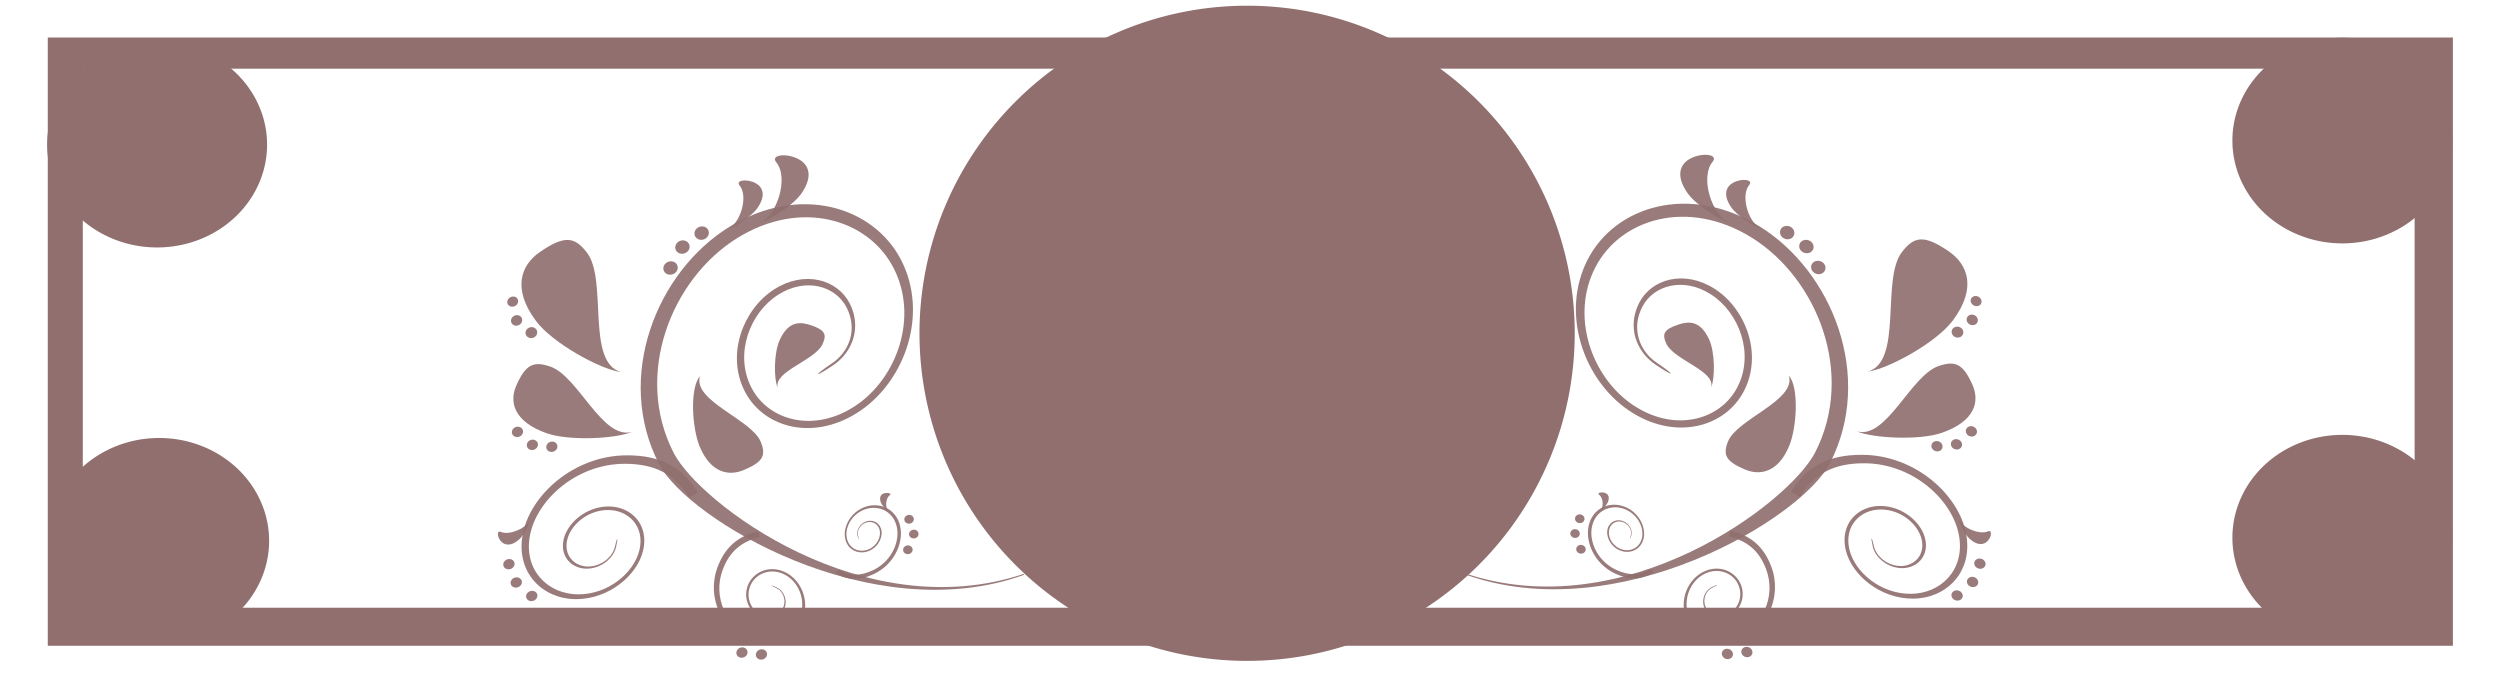 <?xml version="1.0" encoding="UTF-8" standalone="no"?>
<!-- Created with Inkscape (http://www.inkscape.org/) -->

<svg
   xmlns:dc="http://purl.org/dc/elements/1.1/"
   xmlns:cc="http://creativecommons.org/ns#"
   xmlns:rdf="http://www.w3.org/1999/02/22-rdf-syntax-ns#"
   xmlns:svg="http://www.w3.org/2000/svg"
   xmlns="http://www.w3.org/2000/svg"
   xmlns:sodipodi="http://sodipodi.sourceforge.net/DTD/sodipodi-0.dtd"
   xmlns:inkscape="http://www.inkscape.org/namespaces/inkscape"
   width="2480"
   height="668"
   id="svg4080"
   version="1.1"
   inkscape:version="0.48.4 r9939"
   sodipodi:docname="sparkmark.svg">
  <defs
     id="defs4082" />
  <sodipodi:namedview
     id="base"
     pagecolor="#ffffff"
     bordercolor="#666666"
     borderopacity="1.0"
     inkscape:pageopacity="0.0"
     inkscape:pageshadow="2"
     inkscape:zoom="0.7"
     inkscape:cx="1009.6921"
     inkscape:cy="180.48541"
     inkscape:document-units="px"
     inkscape:current-layer="layer1"
     showgrid="false"
     inkscape:window-width="2495"
     inkscape:window-height="1056"
     inkscape:window-x="65"
     inkscape:window-y="24"
     inkscape:window-maximized="1" />
  <g
     inkscape:label="Layer 1"
     inkscape:groupmode="layer"
     id="layer1"
     transform="translate(0,-384.362)">
    <path
       style="fill:#916f6f;fill-opacity:1;stroke:#000000;stroke-width:0;stroke-miterlimit:4;stroke-opacity:1;stroke-dasharray:none"
       d="m 47.389,421.563 0,603.406 2385.875,0 0,-603.406 -2385.875,0 z m 34.75,30.938 2313.156,0 0,534.719 -2313.156,0 0,-534.719 z"
       id="rect4088"
       inkscape:connector-curvature="0" />
    <path
       sodipodi:type="arc"
       style="fill:none;stroke:#000000;stroke-width:0;stroke-miterlimit:4;stroke-opacity:1;stroke-dasharray:none"
       id="path4113"
       sodipodi:cx="98.994949"
       sodipodi:cy="559.9137"
       sodipodi:rx="64.649765"
       sodipodi:ry="77.781746"
       d="m 163.645,559.914 a 64.65,77.782 0 1 1 -129.3,0 64.65,77.782 0 1 1 129.3,0 z"
       transform="translate(14.42,387.219)" />
    <path
       sodipodi:type="arc"
       style="fill:#916f6f;fill-opacity:1;stroke:#000000;stroke-width:0;stroke-miterlimit:4;stroke-opacity:1;stroke-dasharray:none"
       id="path4117-0"
       sodipodi:cx="171.72594"
       sodipodi:cy="551.83246"
       sodipodi:rx="135.36044"
       sodipodi:ry="136.37059"
       d="m 307.086,551.832 a 135.36,136.371 0 1 1 -270.721,0 135.36,136.371 0 1 1 270.721,0 z"
       transform="matrix(0.806,0,0,0.748,17.435,115.067)" />
    <path
       sodipodi:type="arc"
       style="fill:#916f6f;fill-opacity:1;stroke:#000000;stroke-width:0;stroke-miterlimit:4;stroke-opacity:1;stroke-dasharray:none"
       id="path4117-1"
       sodipodi:cx="171.72594"
       sodipodi:cy="551.83246"
       sodipodi:rx="135.36044"
       sodipodi:ry="136.37059"
       d="m 307.086,551.832 a 135.36,136.371 0 1 1 -270.721,0 135.36,136.371 0 1 1 270.721,0 z"
       transform="matrix(0.806,0,0,0.748,2185.223,504.986)" />
    <path
       sodipodi:type="arc"
       style="fill:#916f6f;fill-opacity:1;stroke:#000000;stroke-width:0;stroke-miterlimit:4;stroke-opacity:1;stroke-dasharray:none"
       id="path4117-7"
       sodipodi:cx="171.72594"
       sodipodi:cy="551.83246"
       sodipodi:rx="135.36044"
       sodipodi:ry="136.37059"
       d="m 307.086,551.832 a 135.36,136.371 0 1 1 -270.721,0 135.36,136.371 0 1 1 270.721,0 z"
       transform="matrix(0.806,0,0,0.748,2185.223,111.027)"
       inkscape:transform-center-x="-92.934034"
       inkscape:transform-center-y="127.27922" />
    <path
       sodipodi:type="arc"
       style="fill:#916f6f;fill-opacity:1;stroke:#000000;stroke-width:0;stroke-miterlimit:4;stroke-opacity:1;stroke-dasharray:none"
       id="path4117"
       sodipodi:cx="171.72594"
       sodipodi:cy="551.83246"
       sodipodi:rx="135.36044"
       sodipodi:ry="136.37059"
       d="m 307.086,551.832 a 135.36,136.371 0 1 1 -270.721,0 135.36,136.371 0 1 1 270.721,0 z"
       transform="matrix(0.806,0,0,0.748,19.456,508.078)" />
    <path
       sodipodi:type="arc"
       style="fill:#916f6f;fill-opacity:1;stroke:#000000;stroke-width:0;stroke-miterlimit:4;stroke-opacity:1;stroke-dasharray:none"
       id="path4117-0-7"
       sodipodi:cx="171.72594"
       sodipodi:cy="551.83246"
       sodipodi:rx="135.36044"
       sodipodi:ry="136.37059"
       d="m 307.086,551.832 a 135.36,136.371 0 1 1 -270.721,0 135.36,136.371 0 1 1 270.721,0 z"
       transform="matrix(2.401,0,0,2.383,824.818,-600.024)" />
    <g
       id="g2929"
       transform="matrix(0.888,-0.273,0.343,0.842,1238.1,572.693)"
       style="fill:#916f6f;fill-opacity:0.912">
      <path
         inkscape:connector-curvature="0"
         clip-rule="evenodd"
         d="m 333.939,314.365 c -14.306,-20.307 -12.968,-49.422 8.743,-70.298 21.711,-20.876 58.151,-20.413 80.524,9.802 22.731,30.705 21.658,83.69 -12.16,116.276 -33.831,32.599 -89.995,30.387 -122.767,-17.326 -31.977,-46.561 -28.188,-123.548 20.836,-170.679 48.972,-47.077 131.681,-47.104 183.779,20.611 54.071,70.272 53.475,194.297 -25.791,270.754 -50.667,48.892 -278.093,105.467 -407.165,-0.967 l -0.053,-1.497 C 197.29,579.371 410.86,501.734 456.745,457.478 c 71.795,-69.238 72.629,-181.607 23.79,-245.52 -47.223,-61.794 -122.515,-61.94 -167.142,-19.035 -44.667,42.944 -48.018,113.097 -18.849,155.432 29.831,43.289 80.842,45.223 111.547,15.644 30.692,-29.579 31.725,-77.676 11.114,-105.599 -20.307,-27.513 -53.449,-27.976 -73.199,-8.981 -19.75,19.008 -20.969,45.051 -7.935,63.516 13.154,18.651 12.332,21.962 -2.133,1.431 z"
         id="path5"
         style="fill:#916f6f;fill-opacity:0.912;fill-rule:evenodd" />
      <path
         inkscape:connector-curvature="0"
         clip-rule="evenodd"
         d="m 475.926,574.535 c -2.027,12.372 6.12,27.499 20.585,32.136 14.452,4.623 30.864,-3.643 34.374,-22.241 3.563,-18.902 -8.557,-42.653 -31.089,-49.992 -22.611,-7.352 -47.753,6.067 -52.124,35.01 -4.252,28.215 14.544,62.244 47.236,72.629 32.546,10.345 69.927,-7.974 78.67,-49.952 9.06,-43.607 -18.293,-99.652 -71.093,-117.044 -33.924,-11.18 -60.549,-5.484 -85.677,16.068 l 6.848,7.974 c 22.823,-19.432 46.932,-24.559 77.65,-14.452 47.832,15.723 72.775,66.43 64.682,106.023 -7.829,38.269 -41.832,55.012 -71.504,45.567 -29.791,-9.471 -46.879,-40.507 -42.958,-66.178 4.014,-26.281 26.85,-38.428 47.369,-31.751 20.452,6.65 31.486,28.201 28.281,45.382 -3.166,16.916 -18.094,24.453 -31.235,20.24 -13.18,-4.212 -20.585,-17.988 -18.73,-29.248 1.868,-11.364 0.755,-12.689 -1.285,-0.172 z"
         id="path7"
         style="fill:#916f6f;fill-opacity:0.912;fill-rule:evenodd" />
      <path
         inkscape:connector-curvature="0"
         clip-rule="evenodd"
         d="m 300.122,565.091 c -8.093,1.113 -15.988,9.127 -16.147,19.088 -0.172,9.948 8.08,18.651 20.32,17.273 12.438,-1.404 24.969,-13.591 25.287,-29.129 0.331,-15.578 -12.743,-28.758 -31.592,-25.923 -18.399,2.755 -36.056,21.101 -36.374,43.594 -0.318,22.399 18.108,42.295 45.912,39.686 28.877,-2.702 58.641,-30.652 59.542,-67.093 0.583,-23.419 -7.961,-39.01 -26.122,-50.614 l -3.669,5.828 c 16.399,10.571 24.122,24.691 23.605,45.885 -0.808,33.023 -27.698,58.429 -53.899,60.973 -25.3,2.464 -42.123,-15.631 -41.832,-36.056 0.305,-20.492 16.425,-37.182 33.155,-39.673 17.127,-2.543 28.983,9.431 28.691,23.578 -0.291,14.107 -11.643,25.181 -22.956,26.466 -11.127,1.285 -18.638,-6.623 -18.492,-15.684 0.159,-9.06 7.352,-16.359 14.703,-17.366 7.431,-1.021 8.052,-1.962 -0.132,-0.835 z"
         id="path9"
         style="fill:#916f6f;fill-opacity:0.912;fill-rule:evenodd" />
      <path
         inkscape:connector-curvature="0"
         clip-rule="evenodd"
         d="m 240.645,485.309 c 3.378,-4.583 3.192,-12.399 -1.735,-17.26 -4.914,-4.848 -13.286,-4.888 -18.545,1.907 -5.338,6.915 -5.312,19.035 2.331,26.665 7.67,7.643 20.638,7.405 28.374,-3.418 7.55,-10.544 6.928,-28.201 -4.212,-39.156 -11.087,-10.902 -30.043,-11.206 -42.242,3.987 -12.663,15.776 -13.101,44.11 4.755,62.059 11.471,11.524 23.459,14.717 38.096,11.18 l -1.139,-4.649 c -13.273,3.166 -24.122,0.252 -34.507,-10.173 -16.187,-16.24 -15.869,-41.911 -4.411,-56.27 11.061,-13.882 28.321,-13.63 38.428,-3.682 10.147,9.974 10.69,26.069 3.802,35.659 -7.047,9.802 -18.823,10.001 -25.777,3.073 -6.941,-6.915 -6.981,-17.922 -2.133,-24.214 4.769,-6.199 12.385,-6.173 16.863,-1.749 4.477,4.424 4.649,11.538 1.576,15.71 -3.1,4.212 -2.927,4.981 0.477,0.331 z"
         id="path11"
         style="fill:#916f6f;fill-opacity:0.912;fill-rule:evenodd" />
      <path
         inkscape:connector-curvature="0"
         clip-rule="evenodd"
         d="m 379.878,355.8 c 7.484,-7.961 18.015,-35.301 17.339,-50.76 -1.02,-23.313 -13.22,-25.817 -25.088,-25.473 -15.896,0.45 -19.684,4.49 -19.101,16.24 0.979,19.484 37.896,44.215 26.85,59.992 z"
         id="path13"
         style="fill:#916f6f;fill-opacity:0.912;fill-rule:evenodd" />
      <path
         inkscape:connector-curvature="0"
         clip-rule="evenodd"
         d="m 461.713,368.715 c 5.616,15.339 -13.14,56.866 -28.029,73.543 -22.055,24.691 -41.381,21.658 -53.396,10.544 -15.922,-14.743 -16.333,-22.505 -5.63,-34.825 18.002,-20.73 84.42,-20.97 87.055,-49.263 z"
         id="path15"
         style="fill:#916f6f;fill-opacity:0.912;fill-rule:evenodd" />
      <path
         inkscape:connector-curvature="0"
         clip-rule="evenodd"
         d="m 464.72,188.897 c -9.219,-5.709 -26.426,-29.248 -29.791,-44.15 -5.02,-22.214 4.451,-32.215 15.578,-34.864 14.809,-3.51 31.486,4.226 21.936,10.306 -18.982,12.081 -22.413,56.375 -7.723,68.709 z"
         id="path17"
         style="fill:#916f6f;fill-opacity:0.912;fill-rule:evenodd" />
      <path
         inkscape:connector-curvature="0"
         clip-rule="evenodd"
         d="m 493.954,205.786 c -6.597,-4.12 -18.889,-21.088 -21.3,-31.844 -3.576,-16.015 3.192,-23.234 11.14,-25.141 10.584,-2.53 22.505,3.047 15.67,7.431 -13.563,8.715 -16.015,40.666 -5.51,49.554 z"
         id="path19"
         style="fill:#916f6f;fill-opacity:0.912;fill-rule:evenodd" />
      <path
         inkscape:connector-curvature="0"
         clip-rule="evenodd"
         d="m 572.809,573.37 c -1.616,4.689 -0.768,18.147 2.517,24.559 4.928,9.643 11.445,10.478 16.266,8.093 6.398,-3.139 9.961,-10.888 4.716,-10.279 -10.491,1.231 -25.102,-13.751 -23.499,-22.373 z"
         id="path21"
         style="fill:#916f6f;fill-opacity:0.912;fill-rule:evenodd" />
      <path
         inkscape:connector-curvature="0"
         clip-rule="evenodd"
         d="m 219.12,449.756 c 3.033,-0.45 10.08,-4.53 12.557,-7.842 3.576,-4.808 2.292,-8.146 -0.132,-9.907 -3.219,-2.331 -8.093,-2.265 -6.438,0.119 3.325,4.819 -0.782,16.093 -5.987,17.63 z"
         id="path23"
         style="fill:#916f6f;fill-opacity:0.912;fill-rule:evenodd" />
      <path
         inkscape:connector-curvature="0"
         clip-rule="evenodd"
         d="m 541.601,389.749 c 21.79,3.881 79.849,-8.266 105.202,-26.108 37.765,-26.559 37.169,-54.442 24.069,-73.517 -17.498,-25.473 -28.162,-27.486 -47.091,-14.399 -31.751,21.95 -43.103,115.337 -82.18,114.024 z"
         id="path25"
         style="fill:#916f6f;fill-opacity:0.912;fill-rule:evenodd" />
      <path
         inkscape:connector-curvature="0"
         clip-rule="evenodd"
         d="m 506.671,448.815 c 13.127,12.359 58.416,29.884 83.942,28.89 38.11,-1.484 50.23,-21.075 49.687,-40.136 -0.715,-25.353 -7.193,-31.46 -26.122,-30.824 -31.672,1.086 -81.398,60.363 -107.507,42.07 z"
         id="path27"
         style="fill:#916f6f;fill-opacity:0.912;fill-rule:evenodd" />
      <path
         inkscape:connector-curvature="0"
         clip-rule="evenodd"
         d="m 510.419,218.275 c 0,-4.159 3.365,-7.524 7.511,-7.524 4.146,0 7.511,3.365 7.511,7.524 0,4.159 -3.365,7.524 -7.511,7.524 -4.146,0 -7.511,-3.363 -7.511,-7.524 z"
         id="path29"
         style="fill:#916f6f;fill-opacity:0.912;fill-rule:evenodd" />
      <path
         inkscape:connector-curvature="0"
         clip-rule="evenodd"
         d="m 523.851,239.072 c 0,-4.159 3.365,-7.524 7.511,-7.524 4.146,0 7.511,3.365 7.511,7.524 0,4.159 -3.365,7.524 -7.511,7.524 -4.146,0 -7.511,-3.363 -7.511,-7.524 z"
         id="path31"
         style="fill:#916f6f;fill-opacity:0.912;fill-rule:evenodd" />
      <path
         inkscape:connector-curvature="0"
         clip-rule="evenodd"
         d="m 527.189,264.824 c 0,-4.159 3.365,-7.524 7.511,-7.524 4.146,0 7.511,3.365 7.511,7.524 0,4.159 -3.365,7.524 -7.511,7.524 -4.146,0 -7.511,-3.366 -7.511,-7.524 z"
         id="path33"
         style="fill:#916f6f;fill-opacity:0.912;fill-rule:evenodd" />
      <path
         inkscape:connector-curvature="0"
         clip-rule="evenodd"
         d="m 332.561,631.707 c 2.212,2.345 2.106,6.04 -0.225,8.239 -2.331,2.199 -6.014,2.093 -8.226,-0.265 -2.212,-2.345 -2.119,-6.027 0.212,-8.226 2.345,-2.212 6.027,-2.093 8.239,0.252 z"
         id="path35"
         style="fill:#916f6f;fill-opacity:0.912;fill-rule:evenodd" />
      <path
         inkscape:connector-curvature="0"
         clip-rule="evenodd"
         d="m 312.506,640.488 c 2.212,2.345 2.106,6.04 -0.225,8.239 -2.331,2.199 -6.014,2.08 -8.226,-0.265 -2.212,-2.345 -2.119,-6.027 0.225,-8.239 2.331,-2.198 6.014,-2.08 8.226,0.265 z"
         id="path37"
         style="fill:#916f6f;fill-opacity:0.912;fill-rule:evenodd" />
      <path
         inkscape:connector-curvature="0"
         clip-rule="evenodd"
         d="m 292.385,636.209 c 2.212,2.345 2.119,6.027 -0.212,8.226 -2.346,2.212 -6.027,2.093 -8.239,-0.252 -2.212,-2.345 -2.106,-6.04 0.225,-8.239 2.333,-2.198 6.014,-2.092 8.226,0.265 z"
         id="path39"
         style="fill:#916f6f;fill-opacity:0.912;fill-rule:evenodd" />
      <path
         inkscape:connector-curvature="0"
         clip-rule="evenodd"
         d="m 624.642,481.693 c 2.212,2.345 2.106,6.04 -0.225,8.239 -2.331,2.199 -6.014,2.093 -8.226,-0.265 -2.212,-2.345 -2.119,-6.027 0.212,-8.226 2.345,-2.212 6.027,-2.093 8.239,0.252 z"
         id="path41"
         style="fill:#916f6f;fill-opacity:0.912;fill-rule:evenodd" />
      <path
         inkscape:connector-curvature="0"
         clip-rule="evenodd"
         d="m 604.587,490.474 c 2.212,2.345 2.106,6.04 -0.225,8.239 -2.331,2.199 -6.014,2.08 -8.226,-0.265 -2.212,-2.345 -2.119,-6.027 0.225,-8.239 2.331,-2.198 6.014,-2.08 8.226,0.265 z"
         id="path43"
         style="fill:#916f6f;fill-opacity:0.912;fill-rule:evenodd" />
      <path
         inkscape:connector-curvature="0"
         clip-rule="evenodd"
         d="m 584.466,486.195 c 2.212,2.345 2.119,6.027 -0.212,8.226 -2.346,2.212 -6.027,2.093 -8.239,-0.252 -2.212,-2.345 -2.106,-6.04 0.225,-8.239 2.333,-2.198 6.014,-2.092 8.226,0.265 z"
         id="path45"
         style="fill:#916f6f;fill-opacity:0.912;fill-rule:evenodd" />
      <path
         inkscape:connector-curvature="0"
         clip-rule="evenodd"
         d="m 186.693,488.064 c -2.636,0.901 -5.471,-0.424 -6.332,-2.967 -0.861,-2.543 0.57,-5.325 3.206,-6.226 2.623,-0.901 5.457,0.437 6.318,2.98 0.874,2.529 -0.556,5.31 -3.192,6.213 z"
         id="path47"
         style="fill:#916f6f;fill-opacity:0.912;fill-rule:evenodd" />
      <path
         inkscape:connector-curvature="0"
         clip-rule="evenodd"
         d="m 187.171,469.705 c -2.636,0.887 -5.471,-0.437 -6.332,-2.98 -0.861,-2.53 0.57,-5.325 3.206,-6.213 2.623,-0.901 5.457,0.424 6.318,2.967 0.873,2.53 -0.558,5.325 -3.192,6.226 z"
         id="path49"
         style="fill:#916f6f;fill-opacity:0.912;fill-rule:evenodd" />
      <path
         inkscape:connector-curvature="0"
         clip-rule="evenodd"
         d="m 197.833,455.729 c -2.636,0.901 -5.471,-0.437 -6.332,-2.967 -0.861,-2.543 0.57,-5.325 3.206,-6.226 2.623,-0.901 5.457,0.424 6.318,2.967 0.874,2.545 -0.556,5.325 -3.192,6.226 z"
         id="path51"
         style="fill:#916f6f;fill-opacity:0.912;fill-rule:evenodd" />
      <path
         inkscape:connector-curvature="0"
         clip-rule="evenodd"
         d="m 679.031,345.243 c 3.007,0.795 4.901,3.894 4.265,6.954 -0.649,3.073 -3.629,4.967 -6.663,4.199 -3.06,-0.755 -4.994,-3.908 -4.318,-7.007 0.69,-3.086 3.696,-4.941 6.716,-4.146 z"
         id="path53"
         style="fill:#916f6f;fill-opacity:0.912;fill-rule:evenodd" />
      <path
         inkscape:connector-curvature="0"
         clip-rule="evenodd"
         d="m 667.64,363.469 c 3.113,0.742 5.073,3.908 4.385,7.074 -0.689,3.192 -3.788,5.206 -6.941,4.504 -3.166,-0.715 -5.166,-3.934 -4.438,-7.153 0.729,-3.207 3.868,-5.179 6.994,-4.424 z"
         id="path55"
         style="fill:#916f6f;fill-opacity:0.912;fill-rule:evenodd" />
      <path
         inkscape:connector-curvature="0"
         clip-rule="evenodd"
         d="m 648.181,371.31 c 3.259,0.729 5.285,3.974 4.53,7.246 -0.755,3.298 -4.027,5.418 -7.338,4.716 -3.325,-0.715 -5.391,-4 -4.596,-7.325 0.795,-3.312 4.12,-5.39 7.405,-4.636 z"
         id="path57"
         style="fill:#916f6f;fill-opacity:0.912;fill-rule:evenodd" />
      <path
         inkscape:connector-curvature="0"
         clip-rule="evenodd"
         d="m 577.26,621.506 c 3.06,1.099 4.702,4.438 3.669,7.444 -1.046,3.007 -4.371,4.557 -7.431,3.444 -3.06,-1.099 -4.702,-4.424 -3.669,-7.444 1.033,-3.007 4.358,-4.543 7.431,-3.444 z"
         id="path59"
         style="fill:#916f6f;fill-opacity:0.912;fill-rule:evenodd" />
      <path
         inkscape:connector-curvature="0"
         clip-rule="evenodd"
         d="m 562.583,638.316 c 3.06,1.099 4.702,4.438 3.669,7.444 -1.046,3.007 -4.358,4.543 -7.431,3.444 -3.06,-1.099 -4.702,-4.438 -3.669,-7.444 1.033,-3.007 4.358,-4.557 7.431,-3.444 z"
         id="path61"
         style="fill:#916f6f;fill-opacity:0.912;fill-rule:evenodd" />
      <path
         inkscape:connector-curvature="0"
         clip-rule="evenodd"
         d="m 541.72,647.457 c 3.06,1.113 4.702,4.438 3.669,7.458 -1.033,3.007 -4.358,4.543 -7.431,3.444 -3.06,-1.099 -4.702,-4.438 -3.669,-7.444 1.046,-3.007 4.371,-4.557 7.431,-3.457 z"
         id="path63"
         style="fill:#916f6f;fill-opacity:0.912;fill-rule:evenodd" />
    </g>
    <g
       id="g2929-4"
       transform="matrix(-0.888,-0.273,-0.343,0.842,1230.829,573.209)"
       style="fill:#916f6f;fill-opacity:0.912">
      <path
         inkscape:connector-curvature="0"
         clip-rule="evenodd"
         d="m 333.939,314.365 c -14.306,-20.307 -12.968,-49.422 8.743,-70.298 21.711,-20.876 58.151,-20.413 80.524,9.802 22.731,30.705 21.658,83.69 -12.16,116.276 -33.831,32.599 -89.995,30.387 -122.767,-17.326 -31.977,-46.561 -28.188,-123.548 20.836,-170.679 48.972,-47.077 131.681,-47.104 183.779,20.611 54.071,70.272 53.475,194.297 -25.791,270.754 -50.667,48.892 -278.093,105.467 -407.165,-0.967 l -0.053,-1.497 C 197.29,579.371 410.86,501.734 456.745,457.478 c 71.795,-69.238 72.629,-181.607 23.79,-245.52 -47.223,-61.794 -122.515,-61.94 -167.142,-19.035 -44.667,42.944 -48.018,113.097 -18.849,155.432 29.831,43.289 80.842,45.223 111.547,15.644 30.692,-29.579 31.725,-77.676 11.114,-105.599 -20.307,-27.513 -53.449,-27.976 -73.199,-8.981 -19.75,19.008 -20.969,45.051 -7.935,63.516 13.154,18.651 12.332,21.962 -2.133,1.431 z"
         id="path5-7"
         style="fill:#916f6f;fill-opacity:0.912;fill-rule:evenodd" />
      <path
         inkscape:connector-curvature="0"
         clip-rule="evenodd"
         d="m 475.926,574.535 c -2.027,12.372 6.12,27.499 20.585,32.136 14.452,4.623 30.864,-3.643 34.374,-22.241 3.563,-18.902 -8.557,-42.653 -31.089,-49.992 -22.611,-7.352 -47.753,6.067 -52.124,35.01 -4.252,28.215 14.544,62.244 47.236,72.629 32.546,10.345 69.927,-7.974 78.67,-49.952 9.06,-43.607 -18.293,-99.652 -71.093,-117.044 -33.924,-11.18 -60.549,-5.484 -85.677,16.068 l 6.848,7.974 c 22.823,-19.432 46.932,-24.559 77.65,-14.452 47.832,15.723 72.775,66.43 64.682,106.023 -7.829,38.269 -41.832,55.012 -71.504,45.567 -29.791,-9.471 -46.879,-40.507 -42.958,-66.178 4.014,-26.281 26.85,-38.428 47.369,-31.751 20.452,6.65 31.486,28.201 28.281,45.382 -3.166,16.916 -18.094,24.453 -31.235,20.24 -13.18,-4.212 -20.585,-17.988 -18.73,-29.248 1.868,-11.364 0.755,-12.689 -1.285,-0.172 z"
         id="path7-2"
         style="fill:#916f6f;fill-opacity:0.912;fill-rule:evenodd" />
      <path
         inkscape:connector-curvature="0"
         clip-rule="evenodd"
         d="m 300.122,565.091 c -8.093,1.113 -15.988,9.127 -16.147,19.088 -0.172,9.948 8.08,18.651 20.32,17.273 12.438,-1.404 24.969,-13.591 25.287,-29.129 0.331,-15.578 -12.743,-28.758 -31.592,-25.923 -18.399,2.755 -36.056,21.101 -36.374,43.594 -0.318,22.399 18.108,42.295 45.912,39.686 28.877,-2.702 58.641,-30.652 59.542,-67.093 0.583,-23.419 -7.961,-39.01 -26.122,-50.614 l -3.669,5.828 c 16.399,10.571 24.122,24.691 23.605,45.885 -0.808,33.023 -27.698,58.429 -53.899,60.973 -25.3,2.464 -42.123,-15.631 -41.832,-36.056 0.305,-20.492 16.425,-37.182 33.155,-39.673 17.127,-2.543 28.983,9.431 28.691,23.578 -0.291,14.107 -11.643,25.181 -22.956,26.466 -11.127,1.285 -18.638,-6.623 -18.492,-15.684 0.159,-9.06 7.352,-16.359 14.703,-17.366 7.431,-1.021 8.052,-1.962 -0.132,-0.835 z"
         id="path9-2"
         style="fill:#916f6f;fill-opacity:0.912;fill-rule:evenodd" />
      <path
         inkscape:connector-curvature="0"
         clip-rule="evenodd"
         d="m 240.645,485.309 c 3.378,-4.583 3.192,-12.399 -1.735,-17.26 -4.914,-4.848 -13.286,-4.888 -18.545,1.907 -5.338,6.915 -5.312,19.035 2.331,26.665 7.67,7.643 20.638,7.405 28.374,-3.418 7.55,-10.544 6.928,-28.201 -4.212,-39.156 -11.087,-10.902 -30.043,-11.206 -42.242,3.987 -12.663,15.776 -13.101,44.11 4.755,62.059 11.471,11.524 23.459,14.717 38.096,11.18 l -1.139,-4.649 c -13.273,3.166 -24.122,0.252 -34.507,-10.173 -16.187,-16.24 -15.869,-41.911 -4.411,-56.27 11.061,-13.882 28.321,-13.63 38.428,-3.682 10.147,9.974 10.69,26.069 3.802,35.659 -7.047,9.802 -18.823,10.001 -25.777,3.073 -6.941,-6.915 -6.981,-17.922 -2.133,-24.214 4.769,-6.199 12.385,-6.173 16.863,-1.749 4.477,4.424 4.649,11.538 1.576,15.71 -3.1,4.212 -2.927,4.981 0.477,0.331 z"
         id="path11-3"
         style="fill:#916f6f;fill-opacity:0.912;fill-rule:evenodd" />
      <path
         inkscape:connector-curvature="0"
         clip-rule="evenodd"
         d="m 379.878,355.8 c 7.484,-7.961 18.015,-35.301 17.339,-50.76 -1.02,-23.313 -13.22,-25.817 -25.088,-25.473 -15.896,0.45 -19.684,4.49 -19.101,16.24 0.979,19.484 37.896,44.215 26.85,59.992 z"
         id="path13-0"
         style="fill:#916f6f;fill-opacity:0.912;fill-rule:evenodd" />
      <path
         inkscape:connector-curvature="0"
         clip-rule="evenodd"
         d="m 461.713,368.715 c 5.616,15.339 -13.14,56.866 -28.029,73.543 -22.055,24.691 -41.381,21.658 -53.396,10.544 -15.922,-14.743 -16.333,-22.505 -5.63,-34.825 18.002,-20.73 84.42,-20.97 87.055,-49.263 z"
         id="path15-0"
         style="fill:#916f6f;fill-opacity:0.912;fill-rule:evenodd" />
      <path
         inkscape:connector-curvature="0"
         clip-rule="evenodd"
         d="m 464.72,188.897 c -9.219,-5.709 -26.426,-29.248 -29.791,-44.15 -5.02,-22.214 4.451,-32.215 15.578,-34.864 14.809,-3.51 31.486,4.226 21.936,10.306 -18.982,12.081 -22.413,56.375 -7.723,68.709 z"
         id="path17-4"
         style="fill:#916f6f;fill-opacity:0.912;fill-rule:evenodd" />
      <path
         inkscape:connector-curvature="0"
         clip-rule="evenodd"
         d="m 493.954,205.786 c -6.597,-4.12 -18.889,-21.088 -21.3,-31.844 -3.576,-16.015 3.192,-23.234 11.14,-25.141 10.584,-2.53 22.505,3.047 15.67,7.431 -13.563,8.715 -16.015,40.666 -5.51,49.554 z"
         id="path19-6"
         style="fill:#916f6f;fill-opacity:0.912;fill-rule:evenodd" />
      <path
         inkscape:connector-curvature="0"
         clip-rule="evenodd"
         d="m 572.809,573.37 c -1.616,4.689 -0.768,18.147 2.517,24.559 4.928,9.643 11.445,10.478 16.266,8.093 6.398,-3.139 9.961,-10.888 4.716,-10.279 -10.491,1.231 -25.102,-13.751 -23.499,-22.373 z"
         id="path21-0"
         style="fill:#916f6f;fill-opacity:0.912;fill-rule:evenodd" />
      <path
         inkscape:connector-curvature="0"
         clip-rule="evenodd"
         d="m 219.12,449.756 c 3.033,-0.45 10.08,-4.53 12.557,-7.842 3.576,-4.808 2.292,-8.146 -0.132,-9.907 -3.219,-2.331 -8.093,-2.265 -6.438,0.119 3.325,4.819 -0.782,16.093 -5.987,17.63 z"
         id="path23-6"
         style="fill:#916f6f;fill-opacity:0.912;fill-rule:evenodd" />
      <path
         inkscape:connector-curvature="0"
         clip-rule="evenodd"
         d="m 541.601,389.749 c 21.79,3.881 79.849,-8.266 105.202,-26.108 37.765,-26.559 37.169,-54.442 24.069,-73.517 -17.498,-25.473 -28.162,-27.486 -47.091,-14.399 -31.751,21.95 -43.103,115.337 -82.18,114.024 z"
         id="path25-3"
         style="fill:#916f6f;fill-opacity:0.912;fill-rule:evenodd" />
      <path
         inkscape:connector-curvature="0"
         clip-rule="evenodd"
         d="m 506.671,448.815 c 13.127,12.359 58.416,29.884 83.942,28.89 38.11,-1.484 50.23,-21.075 49.687,-40.136 -0.715,-25.353 -7.193,-31.46 -26.122,-30.824 -31.672,1.086 -81.398,60.363 -107.507,42.07 z"
         id="path27-4"
         style="fill:#916f6f;fill-opacity:0.912;fill-rule:evenodd" />
      <path
         inkscape:connector-curvature="0"
         clip-rule="evenodd"
         d="m 510.419,218.275 c 0,-4.159 3.365,-7.524 7.511,-7.524 4.146,0 7.511,3.365 7.511,7.524 0,4.159 -3.365,7.524 -7.511,7.524 -4.146,0 -7.511,-3.363 -7.511,-7.524 z"
         id="path29-3"
         style="fill:#916f6f;fill-opacity:0.912;fill-rule:evenodd" />
      <path
         inkscape:connector-curvature="0"
         clip-rule="evenodd"
         d="m 523.851,239.072 c 0,-4.159 3.365,-7.524 7.511,-7.524 4.146,0 7.511,3.365 7.511,7.524 0,4.159 -3.365,7.524 -7.511,7.524 -4.146,0 -7.511,-3.363 -7.511,-7.524 z"
         id="path31-7"
         style="fill:#916f6f;fill-opacity:0.912;fill-rule:evenodd" />
      <path
         inkscape:connector-curvature="0"
         clip-rule="evenodd"
         d="m 527.189,264.824 c 0,-4.159 3.365,-7.524 7.511,-7.524 4.146,0 7.511,3.365 7.511,7.524 0,4.159 -3.365,7.524 -7.511,7.524 -4.146,0 -7.511,-3.366 -7.511,-7.524 z"
         id="path33-6"
         style="fill:#916f6f;fill-opacity:0.912;fill-rule:evenodd" />
      <path
         inkscape:connector-curvature="0"
         clip-rule="evenodd"
         d="m 332.561,631.707 c 2.212,2.345 2.106,6.04 -0.225,8.239 -2.331,2.199 -6.014,2.093 -8.226,-0.265 -2.212,-2.345 -2.119,-6.027 0.212,-8.226 2.345,-2.212 6.027,-2.093 8.239,0.252 z"
         id="path35-3"
         style="fill:#916f6f;fill-opacity:0.912;fill-rule:evenodd" />
      <path
         inkscape:connector-curvature="0"
         clip-rule="evenodd"
         d="m 312.506,640.488 c 2.212,2.345 2.106,6.04 -0.225,8.239 -2.331,2.199 -6.014,2.08 -8.226,-0.265 -2.212,-2.345 -2.119,-6.027 0.225,-8.239 2.331,-2.198 6.014,-2.08 8.226,0.265 z"
         id="path37-1"
         style="fill:#916f6f;fill-opacity:0.912;fill-rule:evenodd" />
      <path
         inkscape:connector-curvature="0"
         clip-rule="evenodd"
         d="m 292.385,636.209 c 2.212,2.345 2.119,6.027 -0.212,8.226 -2.346,2.212 -6.027,2.093 -8.239,-0.252 -2.212,-2.345 -2.106,-6.04 0.225,-8.239 2.333,-2.198 6.014,-2.092 8.226,0.265 z"
         id="path39-3"
         style="fill:#916f6f;fill-opacity:0.912;fill-rule:evenodd" />
      <path
         inkscape:connector-curvature="0"
         clip-rule="evenodd"
         d="m 624.642,481.693 c 2.212,2.345 2.106,6.04 -0.225,8.239 -2.331,2.199 -6.014,2.093 -8.226,-0.265 -2.212,-2.345 -2.119,-6.027 0.212,-8.226 2.345,-2.212 6.027,-2.093 8.239,0.252 z"
         id="path41-0"
         style="fill:#916f6f;fill-opacity:0.912;fill-rule:evenodd" />
      <path
         inkscape:connector-curvature="0"
         clip-rule="evenodd"
         d="m 604.587,490.474 c 2.212,2.345 2.106,6.04 -0.225,8.239 -2.331,2.199 -6.014,2.08 -8.226,-0.265 -2.212,-2.345 -2.119,-6.027 0.225,-8.239 2.331,-2.198 6.014,-2.08 8.226,0.265 z"
         id="path43-6"
         style="fill:#916f6f;fill-opacity:0.912;fill-rule:evenodd" />
      <path
         inkscape:connector-curvature="0"
         clip-rule="evenodd"
         d="m 584.466,486.195 c 2.212,2.345 2.119,6.027 -0.212,8.226 -2.346,2.212 -6.027,2.093 -8.239,-0.252 -2.212,-2.345 -2.106,-6.04 0.225,-8.239 2.333,-2.198 6.014,-2.092 8.226,0.265 z"
         id="path45-1"
         style="fill:#916f6f;fill-opacity:0.912;fill-rule:evenodd" />
      <path
         inkscape:connector-curvature="0"
         clip-rule="evenodd"
         d="m 186.693,488.064 c -2.636,0.901 -5.471,-0.424 -6.332,-2.967 -0.861,-2.543 0.57,-5.325 3.206,-6.226 2.623,-0.901 5.457,0.437 6.318,2.98 0.874,2.529 -0.556,5.31 -3.192,6.213 z"
         id="path47-7"
         style="fill:#916f6f;fill-opacity:0.912;fill-rule:evenodd" />
      <path
         inkscape:connector-curvature="0"
         clip-rule="evenodd"
         d="m 187.171,469.705 c -2.636,0.887 -5.471,-0.437 -6.332,-2.98 -0.861,-2.53 0.57,-5.325 3.206,-6.213 2.623,-0.901 5.457,0.424 6.318,2.967 0.873,2.53 -0.558,5.325 -3.192,6.226 z"
         id="path49-5"
         style="fill:#916f6f;fill-opacity:0.912;fill-rule:evenodd" />
      <path
         inkscape:connector-curvature="0"
         clip-rule="evenodd"
         d="m 197.833,455.729 c -2.636,0.901 -5.471,-0.437 -6.332,-2.967 -0.861,-2.543 0.57,-5.325 3.206,-6.226 2.623,-0.901 5.457,0.424 6.318,2.967 0.874,2.545 -0.556,5.325 -3.192,6.226 z"
         id="path51-1"
         style="fill:#916f6f;fill-opacity:0.912;fill-rule:evenodd" />
      <path
         inkscape:connector-curvature="0"
         clip-rule="evenodd"
         d="m 679.031,345.243 c 3.007,0.795 4.901,3.894 4.265,6.954 -0.649,3.073 -3.629,4.967 -6.663,4.199 -3.06,-0.755 -4.994,-3.908 -4.318,-7.007 0.69,-3.086 3.696,-4.941 6.716,-4.146 z"
         id="path53-9"
         style="fill:#916f6f;fill-opacity:0.912;fill-rule:evenodd" />
      <path
         inkscape:connector-curvature="0"
         clip-rule="evenodd"
         d="m 667.64,363.469 c 3.113,0.742 5.073,3.908 4.385,7.074 -0.689,3.192 -3.788,5.206 -6.941,4.504 -3.166,-0.715 -5.166,-3.934 -4.438,-7.153 0.729,-3.207 3.868,-5.179 6.994,-4.424 z"
         id="path55-6"
         style="fill:#916f6f;fill-opacity:0.912;fill-rule:evenodd" />
      <path
         inkscape:connector-curvature="0"
         clip-rule="evenodd"
         d="m 648.181,371.31 c 3.259,0.729 5.285,3.974 4.53,7.246 -0.755,3.298 -4.027,5.418 -7.338,4.716 -3.325,-0.715 -5.391,-4 -4.596,-7.325 0.795,-3.312 4.12,-5.39 7.405,-4.636 z"
         id="path57-3"
         style="fill:#916f6f;fill-opacity:0.912;fill-rule:evenodd" />
      <path
         inkscape:connector-curvature="0"
         clip-rule="evenodd"
         d="m 577.26,621.506 c 3.06,1.099 4.702,4.438 3.669,7.444 -1.046,3.007 -4.371,4.557 -7.431,3.444 -3.06,-1.099 -4.702,-4.424 -3.669,-7.444 1.033,-3.007 4.358,-4.543 7.431,-3.444 z"
         id="path59-2"
         style="fill:#916f6f;fill-opacity:0.912;fill-rule:evenodd" />
      <path
         inkscape:connector-curvature="0"
         clip-rule="evenodd"
         d="m 562.583,638.316 c 3.06,1.099 4.702,4.438 3.669,7.444 -1.046,3.007 -4.358,4.543 -7.431,3.444 -3.06,-1.099 -4.702,-4.438 -3.669,-7.444 1.033,-3.007 4.358,-4.557 7.431,-3.444 z"
         id="path61-5"
         style="fill:#916f6f;fill-opacity:0.912;fill-rule:evenodd" />
      <path
         inkscape:connector-curvature="0"
         clip-rule="evenodd"
         d="m 541.72,647.457 c 3.06,1.113 4.702,4.438 3.669,7.458 -1.033,3.007 -4.358,4.543 -7.431,3.444 -3.06,-1.099 -4.702,-4.438 -3.669,-7.444 1.046,-3.007 4.371,-4.557 7.431,-3.457 z"
         id="path63-0"
         style="fill:#916f6f;fill-opacity:0.912;fill-rule:evenodd" />
    </g>
  </g>
</svg>
